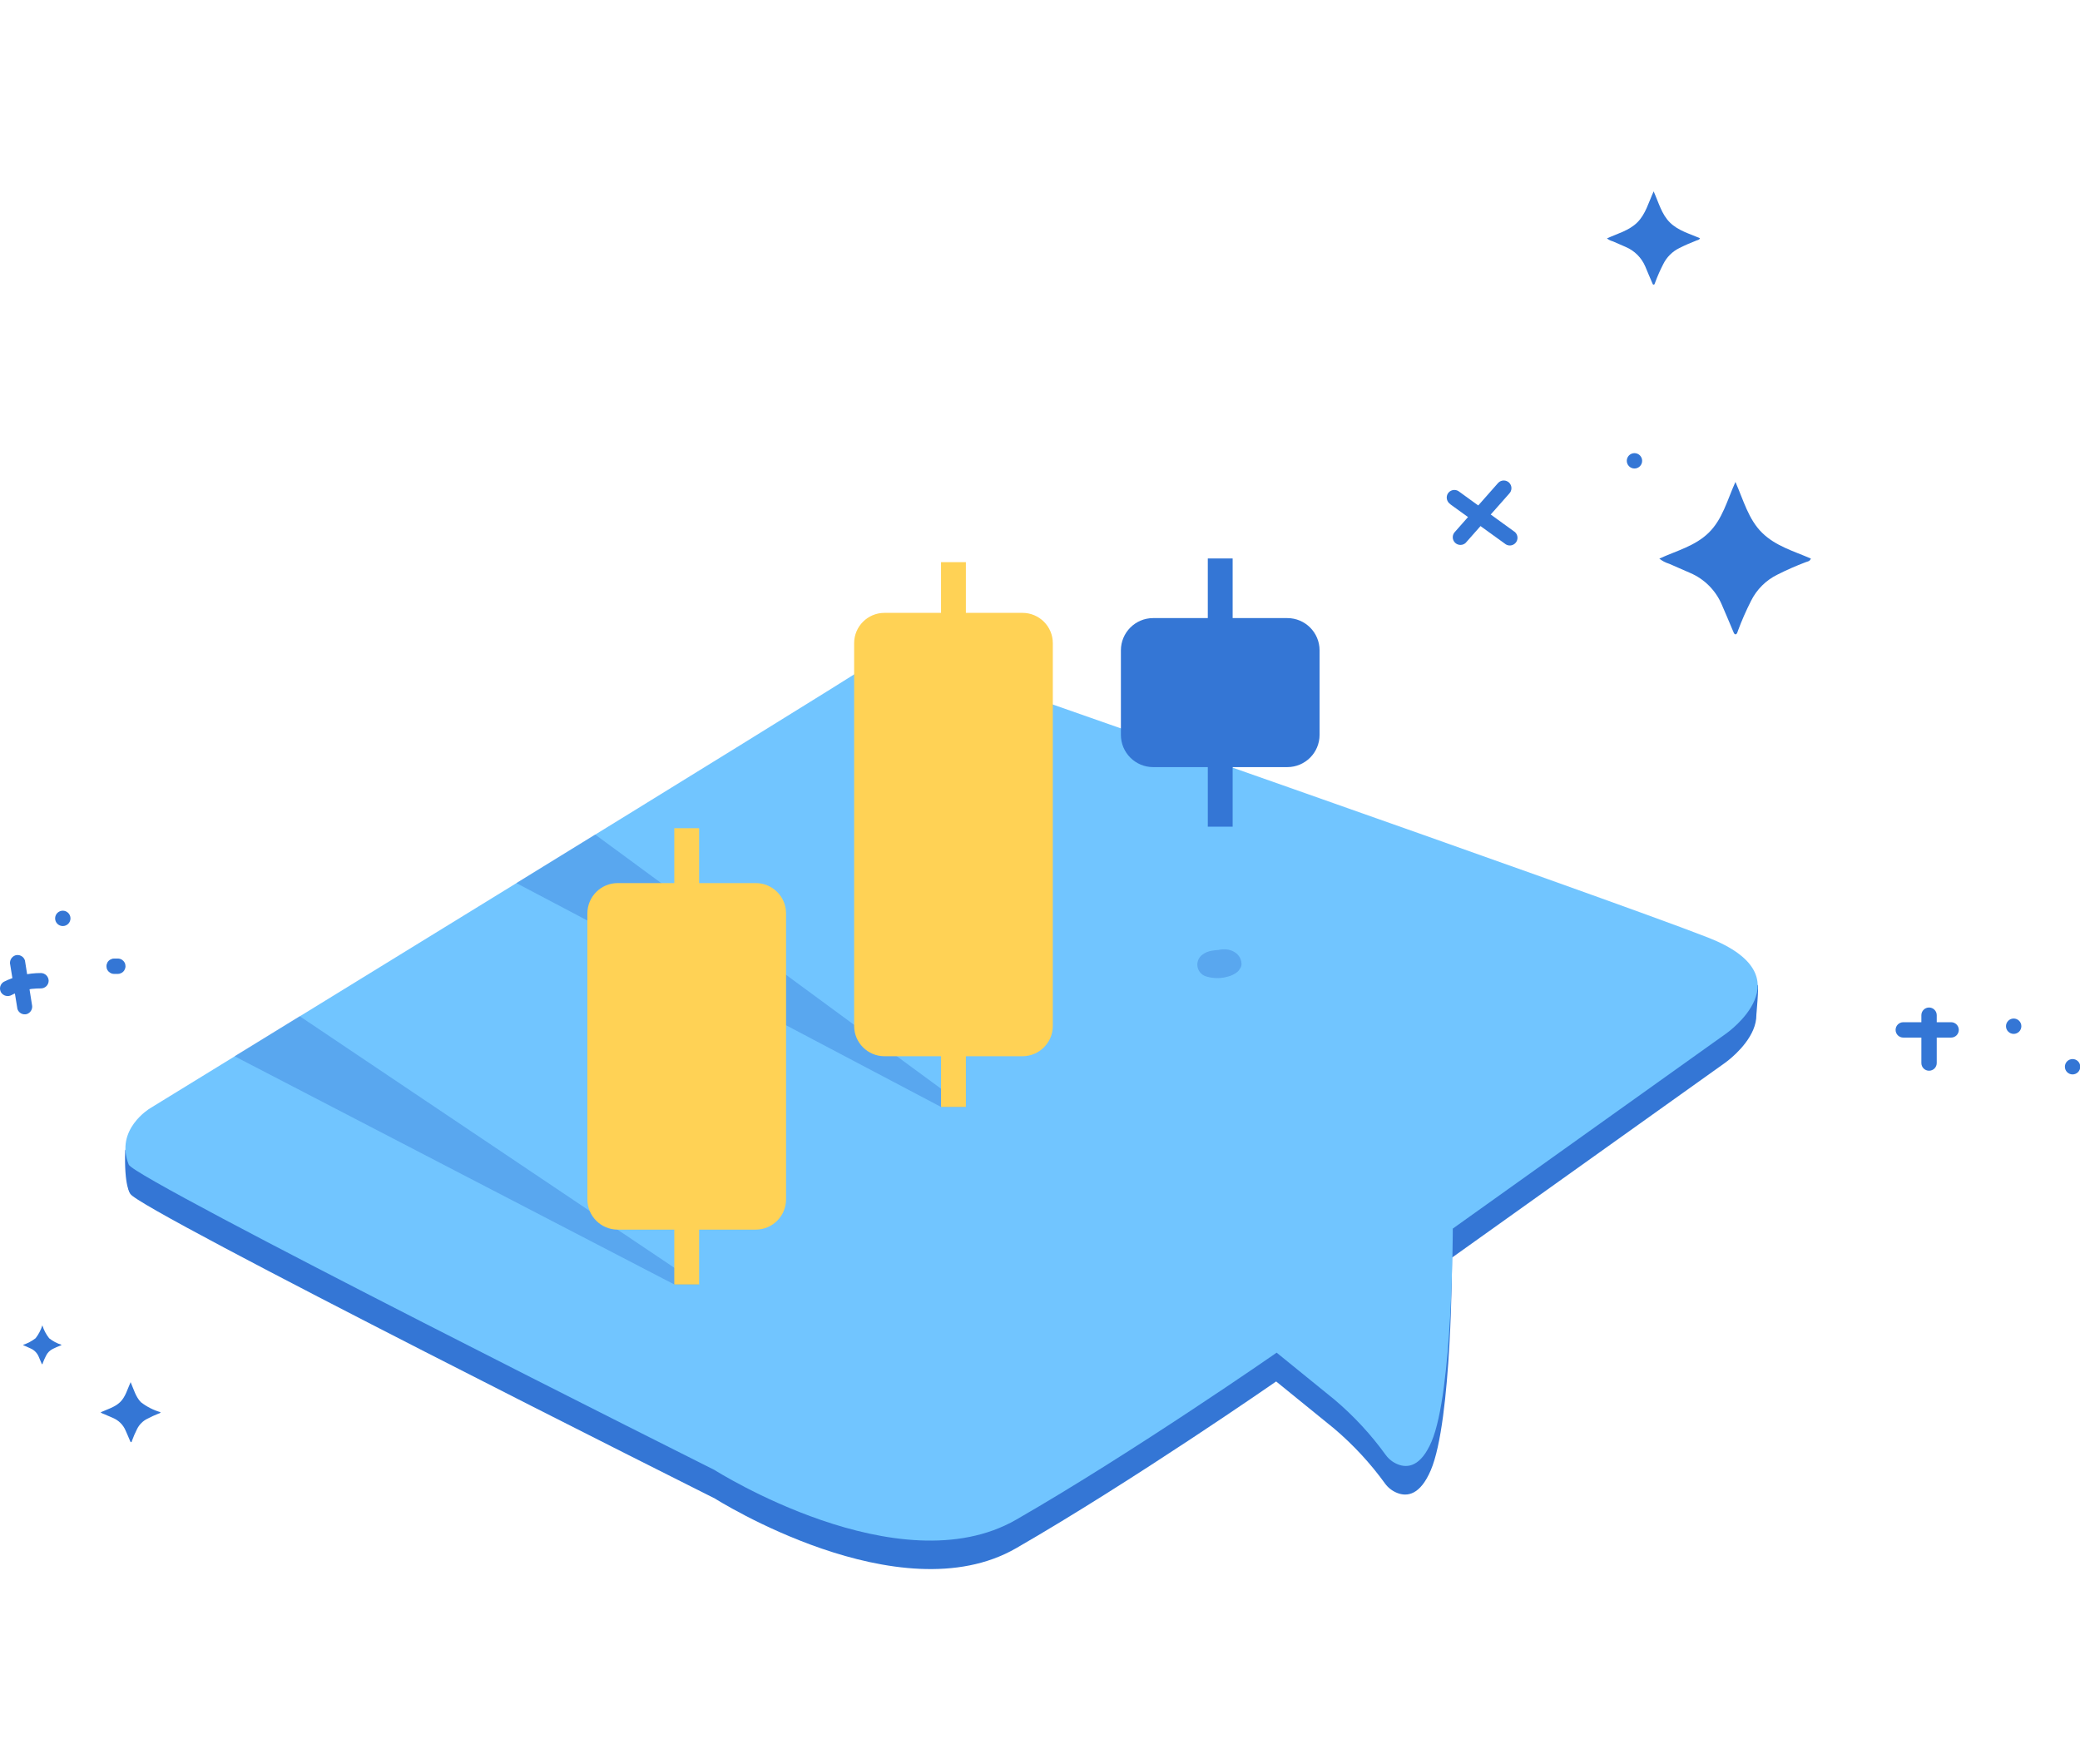 <svg width="250" height="212" viewBox="0 0 250 212" fill="none" xmlns="http://www.w3.org/2000/svg">
<g clip-path="url(#clip0_380_50812)">
<path d="M15.664 143.475C16.372 145.242 85.933 180.099 85.933 180.099C85.933 180.099 108.097 194.155 122.133 186.065C136.17 177.976 153.383 166.026 153.383 166.026L160.334 171.671C162.647 173.631 164.715 175.863 166.49 178.32C166.851 178.806 167.339 179.183 167.9 179.41C169.131 179.915 170.695 179.675 171.97 176.695C174.524 170.729 174.524 151.14 174.524 151.14L207.32 127.745C207.32 127.745 217.115 120.93 205.19 116.245C193.265 111.56 113.391 83.678 113.391 83.678C113.391 83.678 107.616 81.35 104.237 83.678C100.857 86.005 18.225 136.684 18.225 136.684C18.225 136.684 13.959 139.215 15.664 143.475Z" fill="#3476D5"/>
<path d="M15.663 143.475C15.663 143.475 14.894 142.632 15.048 138.156L16.168 140.588L15.663 143.475Z" fill="#3476D5"/>
<path d="M211.087 122.118C211.087 122.118 211.432 118.424 211.259 118.363C211.087 118.301 209.812 120.887 209.812 120.887L211.087 122.118Z" fill="#3476D5"/>
<path d="M15.477 139.972C16.185 141.745 85.876 176.664 85.876 176.664C85.876 176.664 108.039 190.744 122.137 182.636C136.235 174.528 153.443 162.566 153.443 162.566L160.412 168.224C162.726 170.184 164.793 172.419 166.568 174.879C166.929 175.366 167.416 175.745 167.978 175.975C169.209 176.48 170.779 176.24 172.06 173.254C174.614 167.276 174.614 147.655 174.614 147.655L207.471 124.212C207.471 124.212 217.278 117.384 205.335 112.693C193.392 108.002 113.37 80.064 113.37 80.064C113.37 80.064 107.589 77.731 104.197 80.064C100.805 82.397 18.032 133.2 18.032 133.2C18.032 133.2 13.772 135.73 15.477 139.972Z" fill="#71C5FF"/>
<path opacity="0.39" d="M81.044 154.366L28.191 126.939L36.022 122.131L84.03 154.366H81.044Z" fill="#3476D5"/>
<path opacity="0.39" d="M113.105 133.034L62.062 106.13L71.537 100.3L116.085 133.034H113.105Z" fill="#3476D5"/>
<g opacity="0.39">
<path d="M147.078 114.183C146.634 114.148 146.188 114.169 145.749 114.244C145.278 114.296 144.832 114.48 144.462 114.774C144.244 114.95 144.081 115.183 143.99 115.448C143.9 115.713 143.886 115.998 143.95 116.27C144.014 116.542 144.154 116.791 144.354 116.987C144.553 117.183 144.804 117.318 145.078 117.378C145.882 117.608 146.735 117.608 147.54 117.378C147.995 117.276 148.418 117.065 148.771 116.762C148.904 116.635 149.005 116.479 149.069 116.307C149.133 116.134 149.158 115.95 149.141 115.767C149.125 115.584 149.068 115.407 148.974 115.249C148.88 115.091 148.752 114.956 148.599 114.854C148.395 114.728 148.166 114.648 147.928 114.62C147.658 114.572 147.384 114.545 147.109 114.54C146.624 114.533 146.141 114.608 145.681 114.762C145.531 114.803 145.394 114.881 145.281 114.989C145.168 115.096 145.083 115.229 145.035 115.377C144.992 115.535 144.992 115.701 145.034 115.859C145.076 116.017 145.159 116.16 145.275 116.276C145.654 116.63 146.151 116.832 146.67 116.844C147.189 116.855 147.694 116.675 148.088 116.338C148.278 116.141 148.385 115.878 148.385 115.605C148.385 115.331 148.278 115.069 148.088 114.872C147.812 114.638 147.459 114.513 147.097 114.521C146.599 114.486 146.099 114.526 145.613 114.638L146.654 115.993C146.494 116.221 146.586 116.091 146.654 116.036C146.721 115.981 146.481 116.141 146.617 116.067L146.74 115.993C146.894 115.913 146.543 116.054 146.703 115.993L146.986 115.925C146.74 115.999 146.845 115.925 146.937 115.925H147.14C147.177 115.925 147.38 115.925 147.214 115.925C147.048 115.925 147.251 115.925 147.282 115.925C147.312 115.925 147.509 115.993 147.356 115.925C147.202 115.857 147.356 115.925 147.411 115.968C147.466 116.011 147.239 115.808 147.374 115.968C147.509 116.128 147.319 115.864 147.374 115.937C147.46 116.122 147.374 115.802 147.374 115.894C147.411 116.11 147.374 115.685 147.374 115.864C147.374 116.108 147.471 116.343 147.644 116.517C147.818 116.69 148.053 116.787 148.297 116.787C148.542 116.787 148.777 116.69 148.95 116.517C149.124 116.343 149.221 116.108 149.221 115.864C149.218 115.631 149.167 115.402 149.071 115.191C148.976 114.979 148.838 114.789 148.667 114.632C148.285 114.304 147.803 114.115 147.3 114.097C146.942 114.07 146.581 114.116 146.241 114.232C145.795 114.379 145.409 114.666 145.139 115.051C145.047 115.209 145.005 115.391 145.017 115.574C145.029 115.756 145.094 115.931 145.206 116.077C145.317 116.222 145.469 116.33 145.643 116.389C145.816 116.447 146.003 116.453 146.18 116.405L146.364 116.368C146.444 116.368 146.592 116.368 146.364 116.368C146.487 116.368 146.617 116.368 146.74 116.368C146.863 116.368 146.992 116.368 147.115 116.368H147.269H147.159C147.011 116.294 146.98 116.276 147.054 116.331L146.721 115.999L146.654 115.845V115.346V115.39L146.894 114.983C146.795 115.112 147.091 114.86 146.894 114.983C146.808 115.024 146.838 115.012 146.986 114.946L146.894 114.977H146.758C146.875 114.977 147.029 114.903 146.758 114.977H146.666C146.832 115.008 146.869 115.008 146.771 114.977L146.635 114.94C146.549 114.909 146.58 114.94 146.728 114.983L146.648 114.934C146.444 114.817 146.764 115.045 146.648 114.934L146.241 116.479C146.364 116.438 146.49 116.403 146.617 116.375C146.687 116.366 146.757 116.353 146.826 116.338C146.826 116.338 146.623 116.338 146.728 116.338H146.851C146.98 116.328 147.109 116.328 147.239 116.338H147.448H147.54C147.669 116.338 147.54 116.338 147.472 116.338C147.541 116.356 147.611 116.37 147.682 116.381C147.725 116.381 147.879 116.442 147.725 116.381C147.571 116.319 147.669 116.381 147.694 116.381L147.577 116.288L147.374 115.802C147.375 115.727 147.392 115.654 147.423 115.587C147.436 115.543 147.459 115.502 147.491 115.47C147.54 115.408 147.546 115.402 147.491 115.433C147.436 115.463 147.565 115.371 147.571 115.371L147.472 115.426C147.419 115.447 147.368 115.472 147.319 115.5C147.319 115.5 147.497 115.433 147.405 115.463L147.294 115.506L147.103 115.568C146.984 115.606 146.863 115.635 146.74 115.654H146.654H146.728H146.524H146.149H145.946C145.841 115.654 146.05 115.654 146.044 115.654H145.933C145.815 115.636 145.697 115.61 145.582 115.574C145.435 115.519 145.546 115.574 145.582 115.574C145.632 115.574 145.73 115.63 145.582 115.574C145.484 115.5 145.533 115.574 145.582 115.574C145.681 115.648 145.521 115.488 145.644 115.636C145.644 115.636 145.761 115.894 145.736 115.802C145.712 115.71 145.736 115.956 145.736 115.937C145.736 115.919 145.736 115.808 145.736 115.968C145.736 116.128 145.736 116.03 145.736 115.999C145.736 115.968 145.626 116.202 145.706 116.085C145.773 115.987 145.786 115.968 145.706 116.085C145.638 116.184 145.706 116.134 145.706 116.085C145.706 116.036 145.706 116.122 145.644 116.128L145.736 116.073C145.841 116.005 145.706 116.073 145.663 116.073C145.73 116.073 145.804 116.024 145.872 116.005L146.069 115.962H146.161C146.161 115.962 146.383 115.931 146.229 115.962H146.352H146.598C146.764 115.953 146.931 115.953 147.097 115.962C147.342 115.962 147.577 115.865 147.75 115.692C147.923 115.518 148.02 115.283 148.02 115.039C148.014 114.796 147.915 114.564 147.743 114.392C147.571 114.221 147.34 114.121 147.097 114.115L147.078 114.183Z" fill="#3476D5"/>
</g>
<path d="M90.834 106.13H74.242C72.229 106.13 70.598 107.762 70.598 109.775V144.134C70.598 146.147 72.229 147.778 74.242 147.778H90.834C92.847 147.778 94.478 146.147 94.478 144.134V109.775C94.478 107.762 92.847 106.13 90.834 106.13Z" fill="#FFD255"/>
<path d="M84.029 99.537H81.043V154.366H84.029V99.537Z" fill="#FFD255"/>
<path d="M122.896 73.655H106.305C104.292 73.655 102.66 75.287 102.66 77.3V123.294C102.66 125.307 104.292 126.939 106.305 126.939H122.896C124.909 126.939 126.541 125.307 126.541 123.294V77.3C126.541 75.287 124.909 73.655 122.896 73.655Z" fill="#FFD255"/>
<path d="M116.091 67.56H113.105V133.034H116.091V67.56Z" fill="#FFD255"/>
<path d="M154.725 74.283H138.601C136.459 74.283 134.723 76.019 134.723 78.162V88.313C134.723 90.456 136.459 92.192 138.601 92.192H154.725C156.867 92.192 158.603 90.456 158.603 88.313V78.162C158.603 76.019 156.867 74.283 154.725 74.283Z" fill="#3476D5"/>
<path d="M148.154 67.117H145.168V99.352H148.154V67.117Z" fill="#3476D5"/>
<path d="M217.654 67.129C217.525 67.48 217.236 67.48 217.039 67.56C215.875 67.999 214.737 68.5 213.628 69.062C212.256 69.735 211.144 70.841 210.464 72.208C209.867 73.381 209.339 74.588 208.881 75.822C208.826 75.982 208.783 76.216 208.604 76.234C208.426 76.253 208.358 75.976 208.284 75.81C207.835 74.757 207.404 73.704 206.942 72.658C206.212 70.946 204.849 69.583 203.137 68.853L200.613 67.751C200.186 67.622 199.787 67.413 199.438 67.135C201.518 66.181 203.747 65.627 205.391 64.008C207.035 62.389 207.595 60.123 208.586 57.919C209.565 60.148 210.15 62.413 211.787 64.026C213.425 65.639 215.623 66.243 217.654 67.129Z" fill="#3476D5"/>
<path d="M19.301 169.72C19.252 169.861 19.135 169.855 19.049 169.892C18.591 170.073 18.143 170.279 17.707 170.508C17.173 170.773 16.741 171.205 16.476 171.739C16.242 172.2 16.036 172.675 15.86 173.161C15.86 173.223 15.823 173.315 15.755 173.321C15.687 173.327 15.657 173.223 15.626 173.155C15.447 172.743 15.281 172.324 15.096 171.924C14.802 171.229 14.244 170.68 13.545 170.397L12.554 169.966C12.386 169.918 12.227 169.841 12.086 169.738C12.911 169.363 13.797 169.123 14.438 168.507C15.078 167.891 15.306 166.974 15.7 166.106C16.081 166.986 16.315 167.879 16.931 168.513C17.636 169.064 18.441 169.473 19.301 169.72Z" fill="#3476D5"/>
<path d="M7.387 161.618C7.351 161.71 7.277 161.704 7.221 161.729C6.925 161.841 6.636 161.968 6.353 162.111C6 162.282 5.714 162.565 5.541 162.917C5.387 163.215 5.252 163.521 5.134 163.834C5.134 163.877 5.134 163.939 5.066 163.945C4.999 163.951 5.005 163.877 4.986 163.834L4.642 163.028C4.455 162.59 4.106 162.242 3.669 162.055L3.053 161.778C2.947 161.745 2.848 161.695 2.758 161.63C3.307 161.453 3.822 161.183 4.278 160.83C4.639 160.365 4.914 159.84 5.091 159.279C5.265 159.844 5.543 160.372 5.91 160.836C6.351 161.185 6.851 161.45 7.387 161.618Z" fill="#3476D5"/>
<path d="M7.548 111.295C7.793 111.295 8.028 111.198 8.201 111.025C8.375 110.852 8.472 110.617 8.472 110.372C8.472 110.127 8.375 109.892 8.201 109.719C8.028 109.546 7.793 109.448 7.548 109.448C7.304 109.448 7.069 109.546 6.895 109.719C6.722 109.892 6.625 110.127 6.625 110.372C6.625 110.617 6.722 110.852 6.895 111.025C7.069 111.198 7.304 111.295 7.548 111.295Z" fill="#3476D5"/>
<path d="M14.16 115.199H13.717C13.593 115.191 13.469 115.218 13.36 115.279C13.247 115.316 13.145 115.382 13.064 115.469C12.973 115.547 12.907 115.65 12.874 115.765C12.816 115.875 12.789 115.998 12.794 116.122L12.824 116.368C12.868 116.522 12.95 116.662 13.064 116.775L13.249 116.916C13.39 117.001 13.552 117.046 13.717 117.046H14.16C14.284 117.051 14.407 117.023 14.517 116.965C14.629 116.926 14.731 116.86 14.813 116.775C14.9 116.694 14.966 116.592 15.004 116.479C15.061 116.369 15.088 116.246 15.084 116.122L15.053 115.876C15.01 115.722 14.927 115.581 14.813 115.469L14.628 115.322C14.485 115.242 14.324 115.199 14.16 115.199Z" fill="#3476D5"/>
<path d="M1.392 119.588C1.537 119.505 1.69 119.435 1.847 119.379C1.626 119.44 1.847 119.379 1.927 119.348L2.161 119.262C2.462 119.152 2.768 119.06 3.079 118.985L3.54 118.893C3.634 118.87 3.728 118.854 3.824 118.843H3.725H3.867C4.218 118.805 4.572 118.786 4.926 118.788C5.17 118.786 5.404 118.688 5.577 118.516C5.75 118.343 5.847 118.109 5.849 117.864C5.843 117.621 5.744 117.39 5.572 117.218C5.4 117.046 5.169 116.947 4.926 116.941C3.374 116.941 1.844 117.301 0.456 117.994C0.246 118.119 0.093 118.323 0.031 118.56C-0.032 118.797 0.002 119.049 0.124 119.262C0.252 119.469 0.456 119.618 0.692 119.679C0.929 119.74 1.179 119.707 1.392 119.588Z" fill="#3476D5"/>
<path d="M1.231 115.962L2.093 121.257C2.164 121.487 2.322 121.68 2.534 121.795C2.746 121.91 2.994 121.938 3.226 121.872C3.452 121.796 3.641 121.637 3.756 121.427C3.87 121.216 3.9 120.971 3.841 120.739L2.998 115.426C2.925 115.196 2.766 115.003 2.553 114.888C2.34 114.773 2.091 114.745 1.859 114.811C1.627 114.886 1.433 115.047 1.316 115.261C1.199 115.476 1.169 115.726 1.231 115.962Z" fill="#3476D5"/>
<path d="M204.321 28.627C204.241 28.842 204.068 28.842 203.933 28.892C203.219 29.169 202.523 29.47 201.84 29.815C200.999 30.228 200.319 30.908 199.907 31.748C199.537 32.464 199.212 33.202 198.934 33.958C198.897 34.057 198.872 34.205 198.761 34.217C198.651 34.229 198.608 34.057 198.564 33.952C198.287 33.337 198.023 32.659 197.746 32.019C197.297 30.97 196.461 30.134 195.412 29.686L193.861 29.009C193.599 28.939 193.354 28.818 193.141 28.652C194.415 28.067 195.794 27.722 196.791 26.731C197.789 25.74 198.14 24.348 198.755 23C199.371 24.367 199.71 25.752 200.713 26.743C201.717 27.734 203.077 28.085 204.321 28.627Z" fill="#3476D5"/>
<path d="M174.314 60.603L181 65.43C181.104 65.492 181.22 65.532 181.34 65.549C181.461 65.565 181.583 65.558 181.701 65.528C181.818 65.497 181.928 65.443 182.025 65.37C182.122 65.297 182.203 65.206 182.265 65.101C182.326 64.996 182.367 64.88 182.383 64.76C182.4 64.64 182.393 64.517 182.362 64.4C182.332 64.282 182.278 64.172 182.205 64.075C182.132 63.978 182.04 63.897 181.935 63.836L175.274 59.009C175.063 58.885 174.811 58.85 174.573 58.911C174.335 58.972 174.132 59.125 174.006 59.335C173.887 59.549 173.856 59.8 173.918 60.036C173.98 60.272 174.13 60.476 174.338 60.603H174.314Z" fill="#3476D5"/>
<path d="M176.187 65.215L181.395 59.323C181.568 59.149 181.665 58.913 181.665 58.668C181.664 58.423 181.566 58.188 181.392 58.014C181.218 57.842 180.983 57.745 180.738 57.745C180.492 57.746 180.257 57.844 180.084 58.018L174.882 63.909C174.708 64.082 174.61 64.317 174.609 64.563C174.609 64.808 174.706 65.044 174.879 65.218C175.052 65.391 175.287 65.489 175.532 65.49C175.778 65.491 176.013 65.394 176.187 65.221V65.215Z" fill="#3476D5"/>
<path d="M196.451 56.306C196.696 56.306 196.931 56.209 197.104 56.036C197.277 55.862 197.374 55.628 197.374 55.383C197.374 55.138 197.277 54.903 197.104 54.73C196.931 54.556 196.696 54.459 196.451 54.459C196.206 54.459 195.971 54.556 195.798 54.73C195.625 54.903 195.527 55.138 195.527 55.383C195.527 55.628 195.625 55.862 195.798 56.036C195.971 56.209 196.206 56.306 196.451 56.306Z" fill="#3476D5"/>
<path d="M228.759 124.698H234.51C234.754 124.698 234.989 124.601 235.162 124.428C235.336 124.254 235.433 124.019 235.433 123.775C235.433 123.53 235.336 123.295 235.162 123.122C234.989 122.948 234.754 122.851 234.51 122.851H228.759C228.514 122.851 228.28 122.948 228.106 123.122C227.933 123.295 227.836 123.53 227.836 123.775C227.836 124.019 227.933 124.254 228.106 124.428C228.28 124.601 228.514 124.698 228.759 124.698Z" fill="#3476D5"/>
<path d="M230.934 122.008V127.758C230.934 128.003 231.031 128.238 231.204 128.411C231.377 128.584 231.612 128.681 231.857 128.681C232.102 128.681 232.337 128.584 232.51 128.411C232.683 128.238 232.781 128.003 232.781 127.758V122.008C232.781 121.763 232.683 121.528 232.51 121.355C232.337 121.182 232.102 121.084 231.857 121.084C231.612 121.084 231.377 121.182 231.204 121.355C231.031 121.528 230.934 121.763 230.934 122.008Z" fill="#3476D5"/>
<path d="M242.029 124.255C242.274 124.255 242.509 124.157 242.682 123.984C242.855 123.811 242.952 123.576 242.952 123.331C242.952 123.086 242.855 122.851 242.682 122.678C242.509 122.505 242.274 122.408 242.029 122.408C241.784 122.408 241.549 122.505 241.376 122.678C241.203 122.851 241.105 123.086 241.105 123.331C241.105 123.576 241.203 123.811 241.376 123.984C241.549 124.157 241.784 124.255 242.029 124.255Z" fill="#3476D5"/>
<path d="M249.107 129.125C249.352 129.125 249.587 129.027 249.76 128.854C249.933 128.681 250.031 128.446 250.031 128.201C250.031 127.956 249.933 127.721 249.76 127.548C249.587 127.375 249.352 127.278 249.107 127.278C248.862 127.278 248.627 127.375 248.454 127.548C248.281 127.721 248.184 127.956 248.184 128.201C248.184 128.446 248.281 128.681 248.454 128.854C248.627 129.027 248.862 129.125 249.107 129.125Z" fill="#3476D5"/>
</g>
<defs>
<clipPath id="clip0_380_50812">
<rect width="250" height="212" fill="white"/>
</clipPath>
</defs>
</svg>
